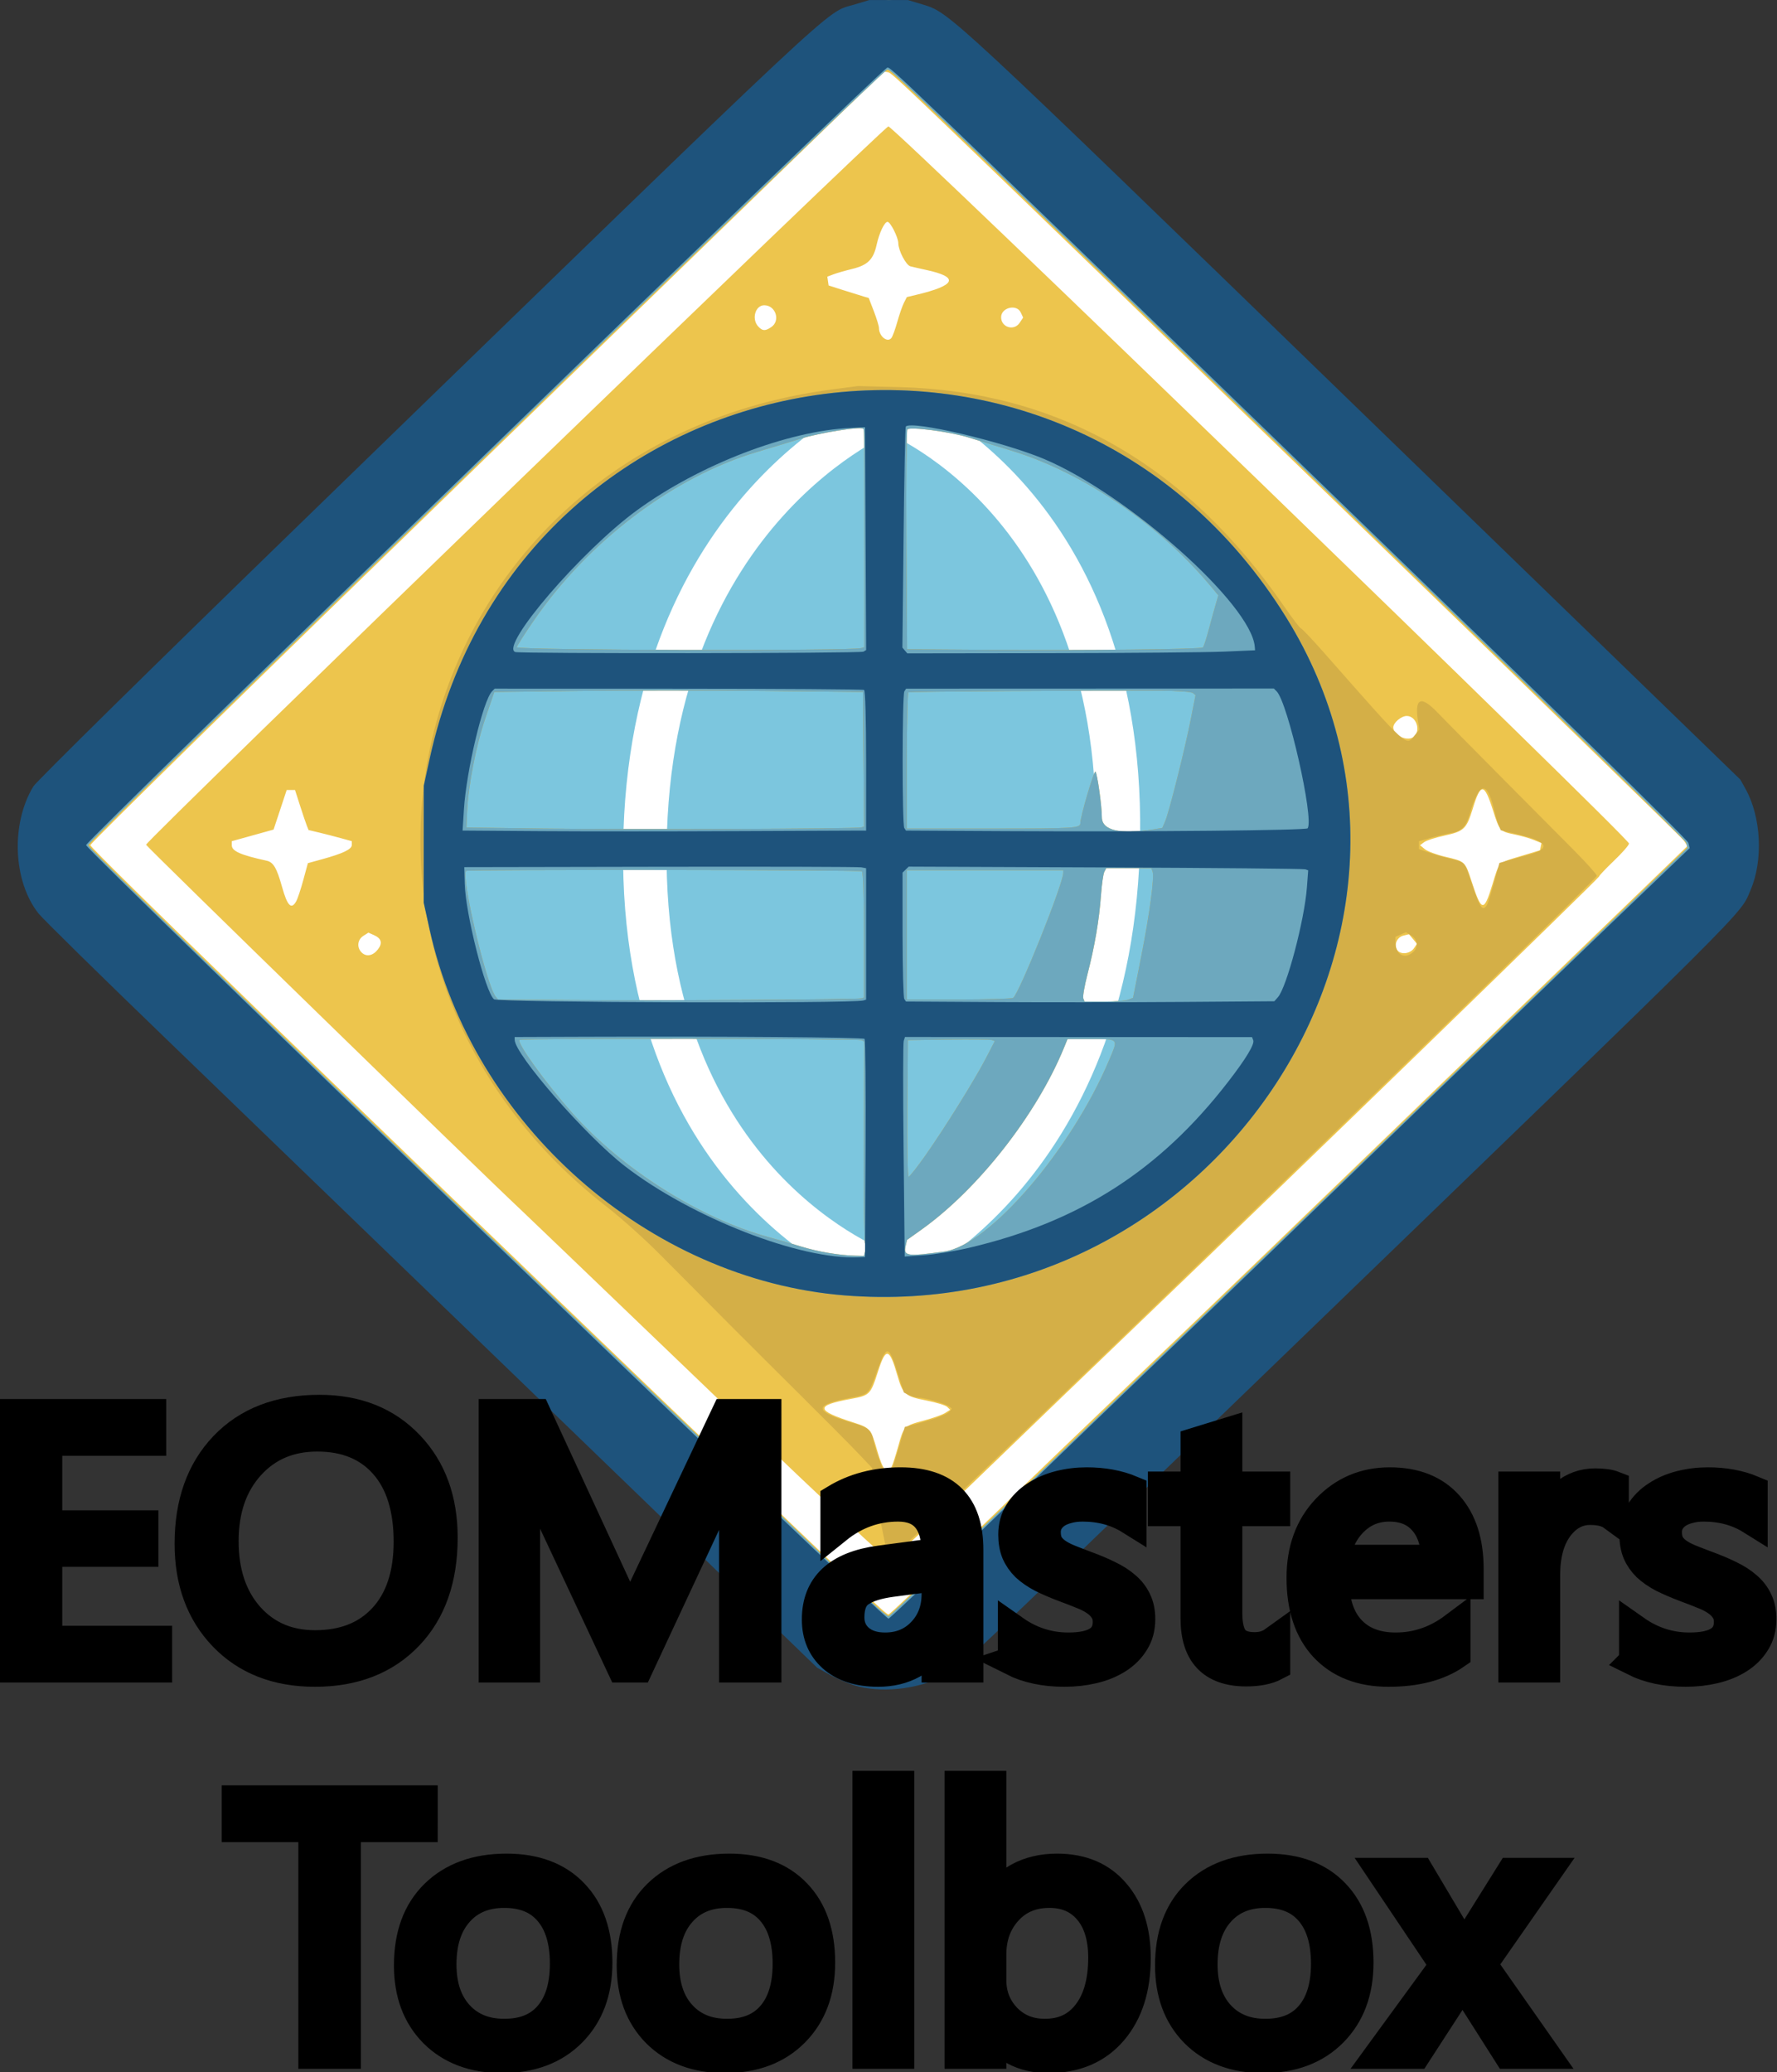 <?xml version="1.0" encoding="UTF-8" standalone="no"?>
<svg
   version="1.0"
   width="857.489pt"
   height="999.992pt"
   viewBox="0 0 857.489 999.992"
   preserveAspectRatio="xMidYMid"
   id="svg4"
   sodipodi:docname="eomtbx_logo_text_below.svg"
   inkscape:version="1.3 (0e150ed6c4, 2023-07-21)"
   xml:space="preserve"
   inkscape:export-filename="..\..\src\main\resources\org\eomasters\eomtbx\about-eomtbx-logo.png"
   inkscape:export-xdpi="25.664062"
   inkscape:export-ydpi="25.664062"
   xmlns:inkscape="http://www.inkscape.org/namespaces/inkscape"
   xmlns:sodipodi="http://sodipodi.sourceforge.net/DTD/sodipodi-0.dtd"
   xmlns="http://www.w3.org/2000/svg"
   xmlns:svg="http://www.w3.org/2000/svg"><rect x="0" y="0" width="857.489" height="999.992" fill="#333333" stroke="none"/><defs
     id="defs4"><inkscape:path-effect
       effect="bspline"
       id="path-effect2621"
       is_visible="true"
       lpeversion="1.3"
       weight="33.333"
       steps="2"
       helper_size="0"
       apply_no_weight="true"
       apply_with_weight="true"
       only_selected="false"
       uniform="false" /></defs><sodipodi:namedview
     id="namedview4"
     pagecolor="#ffffff"
     bordercolor="#000000"
     borderopacity="0.25"
     inkscape:showpageshadow="2"
     inkscape:pageopacity="0.0"
     inkscape:pagecheckerboard="true"
     inkscape:deskcolor="#d1d1d1"
     inkscape:document-units="pt"
     inkscape:zoom="0.60749726"
     inkscape:cx="405.76315"
     inkscape:cy="613.99454"
     inkscape:window-width="2627"
     inkscape:window-height="1360"
     inkscape:window-x="0"
     inkscape:window-y="0"
     inkscape:window-maximized="0"
     inkscape:current-layer="svg4" /><g
     id="g2615"
     style="display:inline"
     inkscape:label="Diamond"
     transform="matrix(1.068,0,0,1.039,-117.51,-124.67)"><rect
       style="display:inline;fill:#ffffff;fill-opacity:1;stroke:#ffffff;stroke-width:0;stroke-linecap:round;stroke-dasharray:none;stroke-opacity:1"
       id="rect2622"
       width="530.308"
       height="530.308"
       x="460.467"
       y="-264.845"
       transform="rotate(45)"
       inkscape:label="whiterect" /><path
       style="display:inline;fill:#edc54d;fill-opacity:1"
       d="m 501.388,901.758 c -3.35,-0.529 -7.534,-4.064 -11.177,-3.825 l -6.695,-4.368 C 459.125,871.624 452.191,856.719 416.67,822.804 384.376,791.969 298.693,706.796 240.913,649.608 183.133,592.42 134.32,545.376 132.456,542.478 c -9.096,-14.149 -11.116,-38.776 0.032,-56.147 4.172,-6.501 344.106,-349.436 351.226,-354.178 3.024,-2.014 8.522,-4.036 11.351,-6.735 l 7.241,-0.141 7.08,0.36 c 11.91,0.606 15.354,1.708 25.381,2.836 l 3.392,4.677 180.103,174.678 c 116.196,112.696 176.916,176.684 178.692,178.876 4.476,5.524 2.189,7.366 3.115,11.54 l 1.594,7.188 -1.184,9.452 0.205,8.217 -4.664,9.348 c -6.402,12.831 5.868,3.565 -200.259,207.932 -31.69,31.42 -78.403,78.101 -103.807,103.36 -25.404,25.259 -41.501,40.665 -49.886,46.921 -13.023,9.715 -31.731,12.509 -34.814,12.022 z m 50.753,-71.44 c 21.861,-21.728 53.037,-52.546 69.279,-68.485 30.454,-29.884 76.85,-75.858 187.252,-185.547 l 63.801,-63.389 -1.614,-2.464 C 869.971,509.078 799.859,438.958 715.054,354.61 513.375,154.017 513.209,153.854 511.168,153.517 l -1.752,-0.289 -179.281,178.788 C 226.598,435.268 150.854,511.529 150.854,512.518 c 0,1.597 112.603,113.848 267.727,266.89 82.338,81.233 91.77,90.414 92.88,90.414 0.513,0 18.819,-17.777 40.681,-39.505 z m -58.86,-2.935 c -9.67,-9.496 -19.601,-19.191 -22.07,-21.543 -2.468,-2.352 -30.971,-30.42 -63.339,-62.372 C 375.505,711.515 347.433,683.847 345.491,681.983 328.397,665.578 176.028,513.023 176.028,512.313 c 0,-1.943 332.841,-333.023 335.386,-333.611 2.116,-0.489 334.639,330.448 334.639,333.044 0,0.731 -3.05,4.326 -6.778,7.988 -3.728,3.663 -6.778,6.981 -6.778,7.374 0,0.765 -143.223,143.642 -205.752,205.254 -20.769,20.464 -54.761,54.101 -75.539,74.748 -20.778,20.647 -38.355,37.539 -39.06,37.539 -0.705,0 -9.194,-7.77 -18.865,-17.266 z m 19.556,-26.063 c 0.494,-0.932 1.859,-5.271 3.034,-9.643 2.524,-9.388 2.601,-9.467 11.768,-11.994 3.917,-1.08 8.153,-2.633 9.413,-3.451 l 2.29,-1.487 -1.35,-1.35 c -0.743,-0.743 -4.982,-2.079 -9.422,-2.969 -9.573,-1.92 -10.635,-2.865 -13.078,-11.635 -3.59,-12.886 -5.204,-13.247 -8.725,-1.95 -3.383,10.854 -3.737,11.226 -12.229,12.835 -16.329,3.096 -16.075,5.319 1.262,11.019 7.355,2.418 7.774,2.933 10.555,12.966 2.533,9.139 4.481,11.441 6.483,7.66 z M 500.06,700.81 c 0.962,-2.508 -0.788,-4.78 -8.385,-10.879 -23.181,-18.613 -41.955,-42.383 -57.133,-72.336 l -7.36,-14.524 -9.545,-0.279 c -12.038,-0.352 -11.878,-0.607 -6.821,10.93 13.097,29.875 29.362,53.341 52.206,75.314 11.085,10.662 16.15,12.757 31.83,13.161 l 4.63,0.12 z m 38.575,-0.621 4.841,-1.034 6.294,-5.092 c 14.867,-12.029 27.764,-26.484 38.855,-43.548 10.985,-16.9 22.256,-39.119 22.489,-44.333 l 0.139,-3.111 -6.757,-0.291 c -7.708,-0.332 -11.149,0.285 -11.169,2.004 -0.05,4.309 -16.766,34.496 -25.883,46.742 -12.177,16.357 -36.639,40.585 -44.821,44.393 -2.053,0.956 -3.336,3.89 -2.378,5.44 0.692,1.119 10.636,0.486 18.39,-1.17 z M 420.686,581.528 c -0.29,-1.464 -1.592,-6.802 -2.892,-11.861 -2.075,-8.076 -3.659,-17.991 -6.262,-39.214 l -0.713,-5.809 -10.038,-0.277 -10.038,-0.277 0.707,9.476 c 1.149,15.408 5.495,39.993 8.734,49.416 l 0.416,1.21 h 10.307 10.307 z m 198.585,1.452 c 2.408,-2.937 9.896,-43.718 9.896,-53.897 v -4.994 l -9.44,0.277 -9.44,0.277 -0.688,7.262 c -1.303,13.76 -3.758,28.968 -6.475,40.106 -1.498,6.142 -2.497,11.395 -2.218,11.673 1.114,1.114 17.387,0.49 18.367,-0.705 z M 280.788,560.905 c 2.179,-2.93 1.591,-5.081 -1.814,-6.632 l -2.486,-1.133 -2.302,1.508 c -2.69,1.762 -3.035,5.433 -0.729,7.739 2.119,2.119 5.1,1.516 7.33,-1.483 z m 468.115,-0.539 1.346,-2.039 -1.799,-2.222 -1.799,-2.222 -2.569,0.645 c -3.018,0.757 -4.451,4.678 -2.548,6.97 1.663,2.004 5.709,1.382 7.369,-1.133 z M 243.904,538.498 c 0.624,-1.167 2.056,-5.611 3.181,-9.875 l 2.046,-7.754 6.294,-1.781 c 9.608,-2.719 13.555,-4.661 13.555,-6.667 v -1.762 l -5.083,-1.441 c -2.796,-0.792 -7.19,-1.955 -9.765,-2.583 l -4.682,-1.143 -0.797,-2.043 c -0.439,-1.124 -1.817,-5.311 -3.064,-9.305 l -2.267,-7.262 h -1.879 -1.879 l -2.962,9.189 -2.962,9.189 -2.421,0.7 c -1.331,0.385 -5.58,1.6 -9.44,2.7 l -7.02,1.999 v 1.884 c 0,2.731 3.923,4.522 15.716,7.176 3.077,0.692 4.582,3.317 6.99,12.186 2.41,8.879 4.223,10.735 6.44,6.593 z m 540.389,-7.585 c 3.273,-10.995 2.373,-10.066 12.919,-13.338 l 8.645,-2.682 0.323,-1.679 0.323,-1.679 -3.45,-1.441 c -1.897,-0.793 -5.743,-1.925 -8.547,-2.515 -6.793,-1.431 -6.913,-1.568 -9.92,-11.289 -3.96,-12.802 -5.53,-12.901 -9.187,-0.581 -2.753,9.272 -3.923,10.401 -12.839,12.385 -3.988,0.887 -8.074,2.251 -9.081,3.03 l -1.831,1.417 2.148,1.824 c 1.181,1.003 5.32,2.587 9.198,3.52 9.012,2.168 9.006,2.163 11.896,11.311 4.551,14.406 5.569,14.592 9.402,1.716 z M 411.585,497.533 c 2.2,-19.678 3.986,-31.23 6.562,-42.447 1.57,-6.837 2.61,-12.828 2.31,-13.313 -0.862,-1.395 -18.415,-1.101 -19.561,0.328 -2.849,3.552 -9.917,44.251 -9.917,57.099 v 5.663 l 9.925,-0.276 9.925,-0.276 z m 217.81,0.968 c -0.636,-14.478 -4.7,-40.487 -7.99,-51.137 l -1.999,-6.474 h -9.586 c -11.101,0 -10.867,-0.176 -9.043,6.778 3.134,11.953 7.056,33.107 8.078,43.571 0.598,6.124 1.266,11.695 1.485,12.38 l 0.397,1.246 9.457,-0.277 9.457,-0.277 z m 119.64,-36.503 c 3.049,-3.049 0.75,-9.489 -3.389,-9.489 -2.515,0 -6.1,3.13 -6.1,5.325 0,3.878 6.793,6.859 9.489,4.163 z m -321.549,-41.683 c 0.506,-0.666 1.713,-3.389 2.683,-6.052 10.701,-29.386 40.019,-68.022 62.792,-82.75 8.933,-5.777 10.395,-11.709 2.86,-11.603 -13.256,0.186 -22.22,3.517 -31.938,11.868 -20.677,17.769 -41.623,48.241 -53.472,77.789 -5.165,12.881 -5.637,11.957 6.107,11.957 h 10.048 z m 186.188,-0.217 c 0,-8.187 -19.372,-44.813 -33.092,-62.565 -20.665,-26.739 -33.565,-35.856 -52.839,-37.343 l -7.988,-0.616 v 3.44 3.44 l 4.399,2.578 c 25.217,14.778 57.22,57.164 68.556,90.8 l 0.571,1.694 h 10.197 10.197 z M 512.754,277.015 c 0.54,-0.666 1.751,-4.042 2.691,-7.504 0.94,-3.461 2.296,-7.476 3.015,-8.921 l 1.307,-2.627 4.109,-1.004 c 18.211,-4.452 19.714,-8.25 4.593,-11.609 -2.929,-0.65 -6.128,-1.405 -7.109,-1.676 -1.987,-0.549 -5.424,-7.322 -5.457,-10.753 -0.026,-2.681 -3.566,-9.886 -4.857,-9.886 -1.386,0 -3.744,5.086 -4.938,10.655 -1.468,6.844 -4.04,9.455 -11.044,11.209 -3.195,0.8 -7.03,1.935 -8.521,2.521 l -2.712,1.065 0.291,2.041 0.291,2.041 6.778,2.227 c 3.728,1.225 7.807,2.532 9.066,2.905 l 2.288,0.677 2.311,6.169 c 1.271,3.393 2.311,6.891 2.311,7.773 0,3.804 3.751,6.958 5.587,4.697 z m -54.214,-5.138 c 4.218,-2.954 1.947,-10.112 -3.209,-10.112 -4.055,0 -5.826,6.415 -2.72,9.848 1.958,2.164 3.14,2.216 5.928,0.263 z m 112.163,-1.921 1.612,-2.46 -1.085,-2.381 c -1.847,-4.055 -8.872,-2.304 -8.872,2.211 0,4.693 5.796,6.52 8.345,2.63 z"
       id="path2619"
       inkscape:label="yellowdiamond"
       sodipodi:nodetypes="sscsssssscsscssscccssssssssscssscsssssssssssssssssssssscssssssssssscsssscsscssscssssssssscccsscccssscccsssssscsssscccssssscsscsscsscccccsscsssssscccsssssscssssssssscccssscsssscccsssssssssssscsssscccsscccsssscsssssssscccsscsssssssscsss" /><circle
       style="display:inline;fill:#7cc6de;fill-opacity:1;stroke:#ffffff;stroke-width:0;stroke-linecap:round;stroke-dasharray:none;stroke-opacity:1"
       id="path2623"
       cx="509.492"
       cy="510.254"
       r="195.983"
       inkscape:label="blueglobe" /><g
       id="g2622"
       style="display:inline"
       inkscape:label="whitegrid"><path
         style="fill:#000000;fill-opacity:0;stroke:#ffffff;stroke-width:19.649;stroke-linecap:round;stroke-dasharray:none;stroke-opacity:1"
         d="m 509.993,311.477 c 0,0 -106.746,43.976 -108.601,201.835 -1.855,157.859 106.917,197.466 106.917,197.466"
         id="path2622"
         sodipodi:nodetypes="czc"
         inkscape:label="left" /><path
         style="display:inline;fill:#000000;fill-opacity:0;stroke:#ffffff;stroke-width:20;stroke-linecap:round;stroke-dasharray:none;stroke-opacity:1"
         d="m 509.837,709.879 c 0,0 103.538,-44.001 105.337,-201.95 C 616.973,349.98 511.47,310.35 511.47,310.35"
         id="path2622-3"
         sodipodi:nodetypes="czc"
         inkscape:label="right" /></g><path
       style="display:inline;fill:#d4af47;fill-opacity:1"
       d="m 500.097,900.499 c -7.537,-1.484 -10.493,-1.007 -12.819,-3.021 l -5.646,-4.887 -65.608,-64.517 C 379.063,791.728 323.499,736.873 292.07,705.727 260.64,674.58 210.506,626.633 182.381,596.719 l -50.579,-53.796 -5.624,-6.501 c -11.889,-13.743 -4.564,-31.115 -0.652,-49.17 l 5.19,-4.538 173.056,-175.534 C 341.383,269.03 483.313,127.594 494.448,124.278 l 5.253,-1.564 11.823,-2.728 12.042,2.401 6.355,2.081 c 3.266,1.069 6.085,3.864 8.29,5.244 2.205,1.379 83.365,80.602 180.622,177.519 l 177.16,176.539 1.971,3.221 c 10.865,17.753 3.621,43.548 -9.349,58.762 -3.415,4.006 -231.253,234.386 -244.845,247.73 l -99.041,97.239 -6.209,4.161 c -6.428,4.309 -31.714,6.938 -38.425,5.616 z M 588.608,795.283 C 660.647,724.075 738.559,646.826 830.937,555.015 l 41.527,-41.272 -0.605,-2.41 C 871.487,509.851 808.674,446.678 708.801,347.341 510.8,150.4 512.783,152.354 510.896,152.354 c -2.136,0 -361.01,358.02 -361.01,360.15 0,1.698 136.675,137.846 268.204,267.171 36.479,35.867 72.168,71.06 79.309,78.205 7.142,7.146 13.508,12.865 14.148,12.709 0.64,-0.156 35.318,-34.044 77.062,-75.307 z m -77.579,47.742 c -0.006,-0.438 -1.266,-7.115 -2.799,-14.837 -1.533,-7.722 -3.104,-16.834 -3.491,-20.25 l -0.703,-6.211 -6.337,-6.861 c -3.485,-3.773 -15.525,-16.234 -26.755,-27.689 C 450.405,746.226 430.975,726.224 408.208,702.597 401.443,695.576 390.768,685.732 384.486,680.722 233.232,560.085 295.944,326.554 485.916,300.872 l 11.744,-1.588 19.014,0.51 c 70.912,1.904 129.179,35.621 173.438,101.64 3.838,5.725 7.312,10.409 7.72,10.409 0.408,0 5.277,5.29 10.819,11.756 38.235,44.606 36.538,43.023 40.592,37.869 l 2.092,-2.66 -0.545,-3.409 c -1.786,-11.171 1.076,-12.689 8.647,-4.584 3.109,3.328 16.136,16.891 28.948,30.139 12.812,13.248 27.756,28.716 33.21,34.373 5.453,5.657 9.919,10.807 9.925,11.444 0.017,2.063 -316.379,316.129 -319.088,316.739 -0.765,0.172 -1.396,-0.046 -1.402,-0.484 z m 3.251,-44.61 c 0.802,-2.53 2.154,-7.095 3.003,-10.146 l 1.545,-5.546 5.546,-1.526 c 8.433,-2.32 13.511,-4.292 14.68,-5.7 l 1.056,-1.273 -1.222,-0.998 c -1.524,-1.244 -11.047,-4.095 -13.743,-4.114 -1.102,-0.008 -3.066,-0.553 -4.366,-1.21 l -2.363,-1.196 -2.996,-9.682 c -3.845,-12.426 -4.864,-12.48 -9.018,-0.484 -3.797,10.965 -3.881,11.055 -11.567,12.507 -17.508,3.307 -17.448,6.408 0.229,11.744 7.519,2.27 8.702,3.298 9.659,8.398 0.361,1.925 1.526,5.824 2.588,8.664 l 1.932,5.163 1.571,1.855 2.007,-1.855 z m -13.333,-97.496 c 0.327,-1.301 0.275,-2.881 -0.114,-3.51 -0.389,-0.63 -0.622,-21.962 -0.518,-47.406 l 0.189,-46.262 -1.024,-0.633 c -1.241,-0.767 -153.942,-0.911 -154.707,-0.145 -1.33,1.33 11.593,19.755 23.757,33.872 22.527,26.144 57.674,48.994 88.773,57.716 4.26,1.195 11.014,3.201 15.008,4.459 7.436,2.341 16.669,3.943 23.946,4.156 l 4.097,0.12 z m 35.744,0.325 c 20.212,-2.85 57.488,-47.4 74.561,-89.109 4.071,-9.945 4.416,-9.548 -8.293,-9.548 h -10.601 l -1.64,4.115 c -12.348,30.977 -38.791,65.636 -64.388,84.393 l -6.488,4.754 -0.63,2.87 c -1.022,4.655 0.658,4.897 17.481,2.525 z m -8.513,-44.678 c 8.843,-12.938 22.442,-35.4 27.396,-45.254 l 3.922,-7.801 -1.262,-0.484 c -0.694,-0.266 -9.527,-0.365 -19.629,-0.22 l -18.367,0.264 -0.255,31.71 c -0.14,17.44 0.12,31.71 0.578,31.71 0.458,0 3.886,-4.466 7.617,-9.925 z m -28.999,-72.902 1.21,-0.382 v -29.021 c 0,-17.78 -0.365,-29.246 -0.943,-29.603 -1.105,-0.683 -178.128,-0.877 -178.81,-0.195 -2.453,2.453 9.232,53.414 13.415,58.504 l 0.984,1.198 33.054,0.255 c 39.446,0.304 129.375,-0.214 131.089,-0.755 z m 120.512,0.631 2.27,-0.863 3.608,-18.744 c 3.887,-20.193 6.146,-37.535 5.209,-39.979 l -0.583,-1.519 h -10.163 -10.163 l -0.872,1.694 c -0.48,0.932 -1.163,5.834 -1.519,10.893 -0.809,11.505 -2.84,23.742 -6.061,36.524 -1.372,5.443 -2.239,10.563 -1.926,11.377 l 0.568,1.48 h 8.682 c 4.775,0 9.703,-0.388 10.952,-0.863 z m -51.914,-0.846 c 2.701,-1.807 22.603,-52.845 22.649,-58.08 l 0.011,-1.21 h -35.341 -35.341 v 30.016 30.016 l 23.48,-0.015 c 12.914,-0.008 23.958,-0.335 24.543,-0.726 z M 748.426,562.255 c 2.54,-2.299 2.227,-5.8 -0.69,-7.711 l -2.46,-1.612 -2.381,1.085 -2.381,1.085 v 2.505 c 0,5.703 4.091,8.106 7.912,4.648 z m 33.391,-21.877 c 0.413,-0.666 1.861,-5.35 3.217,-10.409 l 2.466,-9.198 3.86,-1.148 c 2.123,-0.632 6.386,-1.848 9.473,-2.703 10.018,-2.775 8.54,-6.082 -4.116,-9.209 l -8.597,-2.124 -1.016,-2.574 c -0.559,-1.416 -1.304,-3.881 -1.657,-5.479 -3.388,-15.344 -6.872,-15.125 -11.431,0.721 -1.747,6.073 -3.658,7.867 -9.461,8.883 -1.955,0.342 -5.768,1.28 -8.472,2.083 l -4.917,1.46 v 1.819 1.819 l 4.115,1.503 c 2.263,0.827 6.682,2.145 9.82,2.929 7.004,1.751 6.557,1.239 9.797,11.22 3.82,11.772 4.986,13.526 6.92,10.409 z m -282.624,-36.109 1.224,-0.391 -0.256,-31.251 -0.256,-31.251 -45.023,-0.484 c -24.763,-0.266 -62.234,-0.266 -83.269,0 l -38.246,0.484 -4.017,12.103 c -4.231,12.747 -7.769,31.388 -8.271,43.571 l -0.299,7.262 34.857,0.484 c 37.038,0.514 141.498,0.131 143.556,-0.527 z m 132.262,0.856 3.741,-0.618 1.269,-3.037 c 1.767,-4.228 8.893,-33.372 11.535,-47.173 l 2.194,-11.459 -1.195,-0.992 c -0.679,-0.563 -6.999,-1.024 -14.628,-1.067 -31.589,-0.176 -113.223,0.374 -113.888,0.767 -0.399,0.236 -0.726,14.564 -0.726,31.839 v 31.411 h 37.682 c 38.706,0 40.745,-0.133 40.745,-2.648 0,-2.997 6.154,-24.502 6.802,-23.77 0.845,0.955 2.883,15.906 2.881,21.141 -0.002,6.164 8.287,8.134 23.588,5.606 z m -132.22,-84.148 1.265,-0.4 0.004,-47.695 c 0.005,-57.697 0.052,-53.178 -0.564,-53.794 -1.108,-1.108 -19.756,1.959 -28.037,4.611 -4.835,1.548 -13.81,4.353 -19.944,6.233 -37.731,11.564 -76.082,41.366 -100.79,78.325 -4.199,6.281 -7.635,11.83 -7.635,12.332 0,1.412 151.266,1.789 155.7,0.388 z m 154.308,-0.299 c 0.36,-0.332 1.552,-4.089 2.651,-8.349 1.098,-4.26 2.518,-9.563 3.156,-11.784 l 1.16,-4.038 -3.803,-4.676 c -23.314,-28.668 -57.634,-52.54 -90.118,-62.682 -6.321,-1.974 -14.761,-4.638 -18.755,-5.921 -8.394,-2.697 -26.734,-5.199 -27.839,-3.799 -0.398,0.505 -0.59,23.678 -0.426,51.497 l 0.298,50.579 36.98,0.273 c 44.226,0.327 95.786,-0.259 96.697,-1.099 z"
       id="path2617"
       inkscape:label="yellowshadow"
       sodipodi:nodetypes="sscssscsscsscccssscssscsssscsssssssscsscssssscssssscsssssscsscsscssscsssssscccsssscsssssscsssscsscsssscsscsssscsssscssscsscccsssscssssccccccsssscccsssscssscssssscccssssscccsscsscssscsscsssscssssscccsssssccssscssssscss" /><path
       style="display:inline;fill:#6da8be;fill-opacity:1"
       d="m 498.242,893.709 c -3.045,-0.774 -8.274,-2.772 -11.619,-4.439 l -6.082,-3.032 C 410.31,832.907 355.953,764.22 294.143,701.908 239.74,648.002 191.5,600.154 137.149,546.196 l -3.878,-7.919 c -7.992,-16.321 -7.596,-34.831 1.094,-51.134 l 3.117,-5.848 172.51,-166.586 C 486.309,144.447 481.925,131.776 493.357,129.705 l 9.836,-1.782 c 8.745,-1.169 17.55,0.143 21.464,1.2 9.738,2.934 7.069,0.457 15.082,5.47 2.205,1.379 74.604,81.627 174.621,175.693 l 170.834,171.956 2.517,4.967 c 9.408,18.566 6.567,45.512 -6.402,60.726 -3.415,4.006 -35.568,35.032 -200.217,199.717 l -134.396,134.425 -6.099,3.943 c -11.968,7.737 -29.585,10.936 -42.353,7.69 z m 90.366,-98.426 C 660.647,724.075 738.559,646.826 830.937,555.015 l 41.527,-41.272 -0.605,-2.41 C 871.487,509.851 808.674,446.678 708.801,347.341 510.8,150.4 512.783,152.354 510.896,152.354 c -2.136,0 -361.01,358.02 -361.01,360.15 0,1.698 136.675,137.846 268.204,267.171 36.479,35.867 72.168,71.06 79.309,78.205 7.142,7.146 13.508,12.865 14.148,12.709 0.64,-0.156 35.318,-34.044 77.062,-75.307 z m -96.961,-73.67 c -88.778,-7.362 -168.095,-79.339 -187.558,-170.202 l -2.623,-12.245 0.02,-27.111 0.02,-27.111 2.647,-12.476 c 40.926,-192.912 285.563,-234.279 387.16,-65.467 85.988,142.875 -31.836,328.529 -199.666,314.611 z m 9.3,-20.694 c 0.327,-1.301 0.275,-2.881 -0.114,-3.51 -0.389,-0.63 -0.622,-21.962 -0.518,-47.406 l 0.189,-46.262 -1.024,-0.633 c -1.241,-0.767 -153.942,-0.911 -154.707,-0.145 -1.33,1.33 11.593,19.755 23.757,33.872 22.527,26.144 57.674,48.994 88.773,57.716 4.26,1.195 11.014,3.201 15.008,4.459 7.436,2.341 16.669,3.943 23.946,4.156 l 4.097,0.12 z m 35.744,0.325 c 20.212,-2.85 57.488,-47.4 74.561,-89.109 4.071,-9.945 4.416,-9.548 -8.293,-9.548 h -10.601 l -1.64,4.115 c -12.348,30.977 -38.791,65.636 -64.388,84.393 l -6.488,4.754 -0.63,2.87 c -1.022,4.655 0.658,4.897 17.481,2.525 z m -8.513,-44.678 c 8.843,-12.938 22.442,-35.4 27.396,-45.254 l 3.922,-7.801 -1.262,-0.484 c -0.694,-0.266 -9.527,-0.365 -19.629,-0.22 l -18.367,0.264 -0.255,31.71 c -0.14,17.44 0.12,31.71 0.578,31.71 0.458,0 3.886,-4.466 7.617,-9.925 z m -28.999,-72.902 1.21,-0.382 v -29.021 c 0,-17.78 -0.365,-29.246 -0.943,-29.603 -1.105,-0.683 -178.128,-0.877 -178.81,-0.195 -2.453,2.453 9.232,53.414 13.415,58.504 l 0.984,1.198 33.054,0.255 c 39.446,0.304 129.375,-0.214 131.089,-0.755 z m 120.512,0.631 2.27,-0.863 3.608,-18.744 c 3.887,-20.193 6.146,-37.535 5.209,-39.979 l -0.583,-1.519 h -10.163 -10.163 l -0.872,1.694 c -0.48,0.932 -1.163,5.834 -1.519,10.893 -0.809,11.505 -2.84,23.742 -6.061,36.524 -1.372,5.443 -2.239,10.563 -1.926,11.377 l 0.568,1.48 h 8.682 c 4.775,0 9.703,-0.388 10.952,-0.863 z m -51.914,-0.846 c 2.701,-1.807 22.603,-52.845 22.649,-58.08 l 0.011,-1.21 h -35.341 -35.341 v 30.016 30.016 l 23.48,-0.015 c 12.914,-0.008 23.958,-0.335 24.543,-0.726 z m -68.585,-79.182 1.224,-0.391 -0.256,-31.251 -0.256,-31.251 -45.023,-0.484 c -24.763,-0.266 -62.234,-0.266 -83.269,0 l -38.246,0.484 -4.017,12.103 c -4.231,12.747 -7.769,31.388 -8.271,43.571 l -0.299,7.262 34.857,0.484 c 37.038,0.514 141.498,0.131 143.556,-0.527 z m 132.262,0.856 3.741,-0.618 1.269,-3.037 c 1.767,-4.228 8.893,-33.372 11.535,-47.173 l 2.194,-11.459 -1.195,-0.992 c -0.679,-0.563 -6.999,-1.024 -14.628,-1.067 -31.589,-0.176 -113.223,0.374 -113.888,0.767 -0.399,0.236 -0.726,14.564 -0.726,31.839 v 31.411 h 37.682 c 38.706,0 40.745,-0.133 40.745,-2.648 0,-2.997 6.154,-24.502 6.802,-23.77 0.845,0.955 2.883,15.906 2.881,21.141 -0.002,6.164 8.287,8.134 23.588,5.606 z m -132.22,-84.148 1.265,-0.4 0.004,-47.695 c 0.005,-57.697 0.052,-53.178 -0.564,-53.794 -1.108,-1.108 -19.756,1.959 -28.037,4.611 -4.835,1.548 -13.81,4.353 -19.944,6.233 -37.731,11.564 -76.082,41.366 -100.79,78.325 -4.199,6.281 -7.635,11.83 -7.635,12.332 0,1.412 151.266,1.789 155.7,0.388 z m 154.308,-0.299 c 0.36,-0.332 1.552,-4.089 2.651,-8.349 1.098,-4.26 2.518,-9.563 3.156,-11.784 l 1.16,-4.038 -3.803,-4.676 c -23.314,-28.668 -57.634,-52.54 -90.118,-62.682 -6.321,-1.974 -14.761,-4.638 -18.755,-5.921 -8.394,-2.697 -26.734,-5.199 -27.839,-3.799 -0.398,0.505 -0.59,23.678 -0.426,51.497 l 0.298,50.579 36.98,0.273 c 44.226,0.327 95.786,-0.259 96.697,-1.099 z"
       id="path2616"
       inkscape:label="blueshadow"
       sodipodi:nodetypes="sscscsscssccsscssscsssscsssssssssscccssssssscsssssscsssscsscsssscsscsssscsssscssscsscccsssscssssccccccssscccsscsscssscsscsssscssssscccsssssccssscssssscss" /><path
       style="display:inline;fill:#1e537c;fill-opacity:1"
       d="m 496.033,902.698 c -3.195,-1.03 -8.285,-3.293 -11.312,-5.029 L 479.219,894.513 359.818,775.916 C 294.147,710.688 215.799,632.917 185.711,603.092 155.622,573.267 129.401,546.787 127.44,544.249 c -11.525,-14.923 -12.589,-41.637 -2.349,-59.014 1.373,-2.33 54.781,-56.395 121.341,-122.834 C 496.148,113.14 482.461,126.316 496.033,122.111 l 6.778,-2.1 h 8.714 8.714 l 6.778,2.094 c 12.014,3.711 11.234,2.967 193.038,184.199 l 176.29,175.736 2.364,4.357 c 7.083,13.057 8.05,33.121 2.265,46.96 -4.96,11.864 4.538,2.138 -213.712,218.857 -154.824,153.739 -142.295,141.663 -152.246,146.741 -11.406,5.82 -27.686,7.383 -38.982,3.741 z m 63.848,-78.152 c 26.125,-25.967 62.096,-61.582 79.936,-79.145 17.84,-17.562 61.193,-60.561 96.34,-95.553 35.147,-34.992 80.421,-79.897 100.608,-99.791 l 36.704,-36.17 -0.621,-2.475 C 872.454,509.846 812.654,449.685 709.766,347.348 510.845,149.493 512.766,151.386 510.941,151.386 c -2.108,0 -362.024,359 -362.024,361.102 0,2.38 360.062,359.153 362.551,359.239 0.502,0.017 22.287,-21.214 48.412,-47.181 z m -68.234,-102.933 c -88.778,-7.362 -168.095,-79.339 -187.558,-170.202 l -2.623,-12.245 0.02,-27.111 0.02,-27.111 2.647,-12.476 c 40.926,-192.912 285.563,-234.279 387.16,-65.467 85.988,142.875 -31.836,328.529 -199.666,314.611 z m 9.478,-68.136 c 0.138,-27.66 -0.08,-50.609 -0.484,-50.998 -0.734,-0.706 -63.629,-1.195 -125.396,-0.976 l -32.678,0.116 v 1.264 c 0,6.799 32.24,44.79 49.865,58.759 30.166,23.909 79.199,43.546 105.539,42.268 l 2.905,-0.141 z m 47.131,45.949 c 49.658,-12.075 85.779,-35.914 116.66,-76.99 8.143,-10.831 12.057,-17.508 11.347,-19.356 l -0.545,-1.42 -78.398,-0.03 -78.398,-0.03 -0.576,1.814 c -0.317,0.998 -0.347,23.366 -0.068,49.707 0.279,26.341 0.508,48.469 0.508,49.173 v 1.28 l 8.764,-0.622 c 4.82,-0.342 14.138,-1.929 20.706,-3.526 z m -48.109,-114.791 1.21,-0.384 V 553.74 523.228 l -2.179,-0.427 c -1.198,-0.235 -42.046,-0.352 -90.773,-0.261 l -88.594,0.166 0.189,7.702 c 0.341,13.876 9.355,50.452 13.225,53.664 1.838,1.525 162.18,2.065 166.921,0.562 z m 187.255,-1.472 c 3.993,-4.618 12.011,-35.785 13.118,-50.991 l 0.58,-7.964 -1.352,-0.486 c -0.744,-0.267 -41.355,-0.656 -90.247,-0.865 l -88.895,-0.379 -1.394,1.394 -1.394,1.394 0.015,28.736 c 0.008,15.805 0.358,29.276 0.777,29.936 l 0.762,1.2 41.1,0.253 c 22.605,0.139 60.053,0.11 83.218,-0.066 l 42.119,-0.318 z m -188.223,-77.423 2.179,0.023 v -32.379 c 0,-19.387 -0.369,-32.607 -0.919,-32.947 -0.505,-0.312 -38.265,-0.579 -83.909,-0.592 l -82.99,-0.024 -1.202,1.261 c -4.048,4.248 -11.578,36.732 -12.69,54.745 l -0.612,9.912 35.729,0.254 c 19.651,0.14 59.693,0.135 88.983,-0.011 29.289,-0.146 54.234,-0.255 55.432,-0.242 z m 201.685,-1.064 c 2.935,-4.521 -8.943,-58.402 -14.024,-63.619 l -1.253,-1.286 -83.073,0.03 -83.073,0.03 -0.797,1.257 c -1.019,1.607 -1.052,61.855 -0.035,63.457 l 0.763,1.201 45.94,0.252 c 63.983,0.35 134.915,-0.34 135.551,-1.32 z m -200.708,-82.025 1.219,-0.765 -0.251,-51.739 -0.251,-51.739 -6.214,0.294 c -28.875,1.367 -68.549,17.055 -96.875,38.306 -25.026,18.775 -61.999,63.029 -54.977,65.803 2.052,0.81 156.051,0.653 157.348,-0.161 z m 162.898,-0.02 14.04,-0.62 -0.128,-1.658 c -1.523,-19.666 -57.423,-70.853 -95.244,-87.214 -18.655,-8.07 -59.562,-17.944 -62.435,-15.07 -0.251,0.251 -0.7,23.46 -0.997,51.574 l -0.541,51.118 1.113,1.341 1.113,1.341 64.52,-0.097 c 35.486,-0.053 70.837,-0.376 78.559,-0.717 z"
       id="path2615"
       inkscape:label="blueborder" /></g><g
     id="g2804"
     inkscape:label="TextOverlay"
     transform="matrix(2.298,0,0,2.327,-750.056,-360.708)"
     style="display:inline"><path
       d="m 402.541,550.419 h -15.653 v 48.471 h -6.352 v -48.471 h -15.615 v -5.747 h 37.62 z m 16.296,49.378 q -8.583,0 -13.725,-5.407 -5.104,-5.444 -5.104,-14.405 0,-9.755 5.331,-15.237 5.331,-5.482 14.405,-5.482 8.658,0 13.498,5.331 4.877,5.331 4.877,14.783 0,9.263 -5.255,14.859 -5.218,5.558 -14.027,5.558 z m 0.454,-35.313 q -5.974,0 -9.452,4.083 -3.478,4.046 -3.478,11.191 0,6.881 3.516,10.851 3.516,3.97 9.414,3.97 6.012,0 9.225,-3.894 3.252,-3.894 3.252,-11.078 0,-7.259 -3.252,-11.191 -3.214,-3.932 -9.225,-3.932 z m 44.917,35.313 q -8.583,0 -13.725,-5.407 -5.104,-5.444 -5.104,-14.405 0,-9.755 5.331,-15.237 5.331,-5.482 14.405,-5.482 8.658,0 13.498,5.331 4.877,5.331 4.877,14.783 0,9.263 -5.255,14.859 -5.218,5.558 -14.027,5.558 z m 0.454,-35.313 q -5.974,0 -9.452,4.083 -3.478,4.046 -3.478,11.191 0,6.881 3.516,10.851 3.516,3.97 9.414,3.97 6.012,0 9.225,-3.894 3.252,-3.894 3.252,-11.078 0,-7.259 -3.252,-11.191 -3.214,-3.932 -9.225,-3.932 z m 34.935,34.406 h -6.201 v -57.318 h 6.201 z m 18.904,-5.596 h -0.151 v 5.596 h -6.201 v -57.318 h 6.201 v 25.407 h 0.151 q 4.575,-7.713 13.384,-7.713 7.448,0 11.645,5.218 4.235,5.18 4.235,13.914 0,9.717 -4.726,15.577 -4.726,5.823 -12.931,5.823 -7.675,0 -11.607,-6.503 z m -0.151,-15.615 v 5.407 q 0,4.802 3.1,8.167 3.138,3.327 7.94,3.327 5.633,0 8.809,-4.31 3.214,-4.31 3.214,-11.985 0,-6.465 -2.987,-10.133 -2.987,-3.667 -8.091,-3.667 -5.407,0 -8.696,3.781 -3.289,3.743 -3.289,9.414 z m 55.503,22.118 q -8.583,0 -13.725,-5.407 -5.104,-5.444 -5.104,-14.405 0,-9.755 5.331,-15.237 5.331,-5.482 14.405,-5.482 8.658,0 13.498,5.331 4.877,5.331 4.877,14.783 0,9.263 -5.255,14.859 -5.218,5.558 -14.027,5.558 z m 0.454,-35.313 q -5.974,0 -9.452,4.083 -3.478,4.046 -3.478,11.191 0,6.881 3.516,10.851 3.516,3.97 9.414,3.97 6.012,0 9.225,-3.894 3.252,-3.894 3.252,-11.078 0,-7.259 -3.252,-11.191 -3.214,-3.932 -9.225,-3.932 z m 57.016,-4.31 -13.006,19.585 12.779,19.131 h -7.221 l -7.6,-12.552 q -0.718,-1.172 -1.701,-2.949 h -0.151 q -0.189,0.34 -1.777,2.949 l -7.751,12.552 h -7.146 l 13.195,-18.98 -12.628,-19.736 h 7.221 l 7.486,13.233 q 0.832,1.475 1.626,3.025 h 0.151 l 9.679,-16.258 z"
       id="text2803"
       style="font-size:77.432px;font-family:'Segoe UI';-inkscape-font-specification:'Segoe UI, Normal';text-align:center;text-anchor:middle;stroke:#000000;stroke-width:6.385;stroke-linecap:round"
       inkscape:label="Toolbox"
       transform="scale(1.031,0.97)"
       aria-label="Toolbox" /><path
       d="m 348.452,516.306 h -28.735 v -54.218 h 27.525 v 5.747 h -21.173 v 18.035 h 19.585 v 5.709 h -19.585 v 18.98 h 22.383 z m 32.289,0.907 q -11.532,0 -18.488,-7.6 -6.919,-7.6 -6.919,-19.774 0,-13.082 7.07,-20.87 7.07,-7.789 19.245,-7.789 11.229,0 18.073,7.562 6.881,7.562 6.881,19.774 0,13.271 -7.032,20.984 -7.032,7.713 -18.829,7.713 z m 0.454,-50.286 q -8.545,0 -13.876,6.163 -5.331,6.163 -5.331,16.182 0,10.019 5.18,16.144 5.218,6.087 13.573,6.087 8.923,0 14.065,-5.823 5.142,-5.823 5.142,-16.296 0,-10.738 -4.991,-16.598 -4.991,-5.86 -13.762,-5.86 z m 91.346,49.378 h -6.314 v -36.372 q 0,-4.31 0.529,-10.549 h -0.151 q -0.907,3.667 -1.626,5.255 l -18.526,41.665 h -3.1 l -18.488,-41.363 q -0.794,-1.815 -1.626,-5.558 h -0.151 q 0.302,3.252 0.302,10.624 v 36.296 h -6.125 v -54.218 h 8.394 l 16.636,37.809 q 1.928,4.348 2.495,6.503 h 0.227 q 1.626,-4.461 2.609,-6.654 l 16.976,-37.657 h 7.94 z m 41.136,0 h -6.201 v -6.049 h -0.151 q -4.046,6.957 -11.91,6.957 -5.785,0 -9.074,-3.062 -3.252,-3.062 -3.252,-8.129 0,-10.851 12.779,-12.628 l 11.607,-1.626 q 0,-9.868 -7.978,-9.868 -6.995,0 -12.628,4.764 v -6.352 q 5.709,-3.63 13.157,-3.63 13.649,0 13.649,14.443 z m -6.201,-19.585 -9.339,1.286 q -4.31,0.605 -6.503,2.155 -2.193,1.512 -2.193,5.407 0,2.836 2.004,4.65 2.042,1.777 5.407,1.777 4.613,0 7.6,-3.214 3.025,-3.252 3.025,-8.204 z m 15.539,18.186 v -6.654 q 5.066,3.743 11.154,3.743 8.167,0 8.167,-5.444 0,-1.55 -0.718,-2.609 -0.681,-1.096 -1.89,-1.928 -1.172,-0.832 -2.798,-1.475 -1.588,-0.681 -3.441,-1.399 -2.571,-1.021 -4.537,-2.042 -1.928,-1.059 -3.252,-2.344 -1.286,-1.323 -1.966,-2.987 -0.643,-1.664 -0.643,-3.894 0,-2.722 1.248,-4.802 1.248,-2.117 3.327,-3.516 2.079,-1.437 4.726,-2.155 2.684,-0.718 5.52,-0.718 5.029,0 8.998,1.739 v 6.276 q -4.272,-2.798 -9.83,-2.798 -1.739,0 -3.138,0.416 -1.399,0.378 -2.42,1.096 -0.983,0.718 -1.55,1.739 -0.529,0.983 -0.529,2.193 0,1.512 0.529,2.533 0.567,1.021 1.626,1.815 1.059,0.794 2.571,1.437 1.512,0.643 3.441,1.399 2.571,0.983 4.613,2.042 2.042,1.021 3.478,2.344 1.437,1.285 2.193,2.987 0.794,1.701 0.794,4.046 0,2.873 -1.286,4.991 -1.248,2.117 -3.365,3.516 -2.117,1.399 -4.877,2.079 -2.76,0.681 -5.785,0.681 -5.974,0 -10.36,-2.306 z m 53.159,1.021 q -2.193,1.21 -5.785,1.21 -10.171,0 -10.171,-11.343 v -22.912 h -6.654 v -5.293 h 6.654 v -9.452 l 6.201,-2.004 v 11.456 h 9.755 v 5.293 h -9.755 v 21.816 q 0,3.894 1.323,5.558 1.323,1.664 4.386,1.664 2.344,0 4.046,-1.286 z m 39.397,-17.43 h -27.336 q 0.151,6.465 3.478,9.982 3.327,3.516 9.15,3.516 6.541,0 12.023,-4.31 v 5.823 q -5.104,3.705 -13.498,3.705 -8.204,0 -12.893,-5.255 -4.688,-5.293 -4.688,-14.859 0,-9.036 5.104,-14.708 5.142,-5.709 12.742,-5.709 7.6,0 11.758,4.915 4.159,4.915 4.159,13.649 z m -6.352,-5.255 q -0.038,-5.369 -2.609,-8.356 -2.533,-2.987 -7.07,-2.987 -4.386,0 -7.448,3.138 -3.062,3.138 -3.781,8.204 z m 35.918,-9.377 q -1.626,-1.248 -4.688,-1.248 -3.97,0 -6.654,3.743 -2.647,3.743 -2.647,10.208 v 19.736 h -6.201 v -38.716 h 6.201 v 7.978 h 0.151 q 1.323,-4.083 4.046,-6.352 2.722,-2.306 6.087,-2.306 2.42,0 3.705,0.529 z m 4.386,31.041 v -6.654 q 5.066,3.743 11.154,3.743 8.167,0 8.167,-5.444 0,-1.55 -0.718,-2.609 -0.681,-1.096 -1.89,-1.928 -1.172,-0.832 -2.798,-1.475 -1.588,-0.681 -3.441,-1.399 -2.571,-1.021 -4.537,-2.042 -1.928,-1.059 -3.252,-2.344 -1.286,-1.323 -1.966,-2.987 -0.643,-1.664 -0.643,-3.894 0,-2.722 1.248,-4.802 1.248,-2.117 3.327,-3.516 2.079,-1.437 4.726,-2.155 2.684,-0.718 5.52,-0.718 5.029,0 8.998,1.739 v 6.276 q -4.272,-2.798 -9.83,-2.798 -1.739,0 -3.138,0.416 -1.399,0.378 -2.42,1.096 -0.983,0.718 -1.55,1.739 -0.529,0.983 -0.529,2.193 0,1.512 0.529,2.533 0.567,1.021 1.626,1.815 1.059,0.794 2.571,1.437 1.512,0.643 3.441,1.399 2.571,0.983 4.613,2.042 2.042,1.021 3.478,2.344 1.437,1.285 2.193,2.987 0.794,1.701 0.794,4.046 0,2.873 -1.285,4.991 -1.248,2.117 -3.365,3.516 -2.117,1.399 -4.877,2.079 -2.76,0.681 -5.785,0.681 -5.974,0 -10.36,-2.306 z"
       id="text2-5"
       style="font-size:77.432px;font-family:'Segoe UI';-inkscape-font-specification:'Segoe UI, Normal';text-align:center;text-anchor:middle;stroke:#000000;stroke-width:6.385;stroke-linecap:round"
       inkscape:label="EOMasters"
       transform="scale(1.031,0.97)"
       aria-label="EOMasters" /></g></svg>
